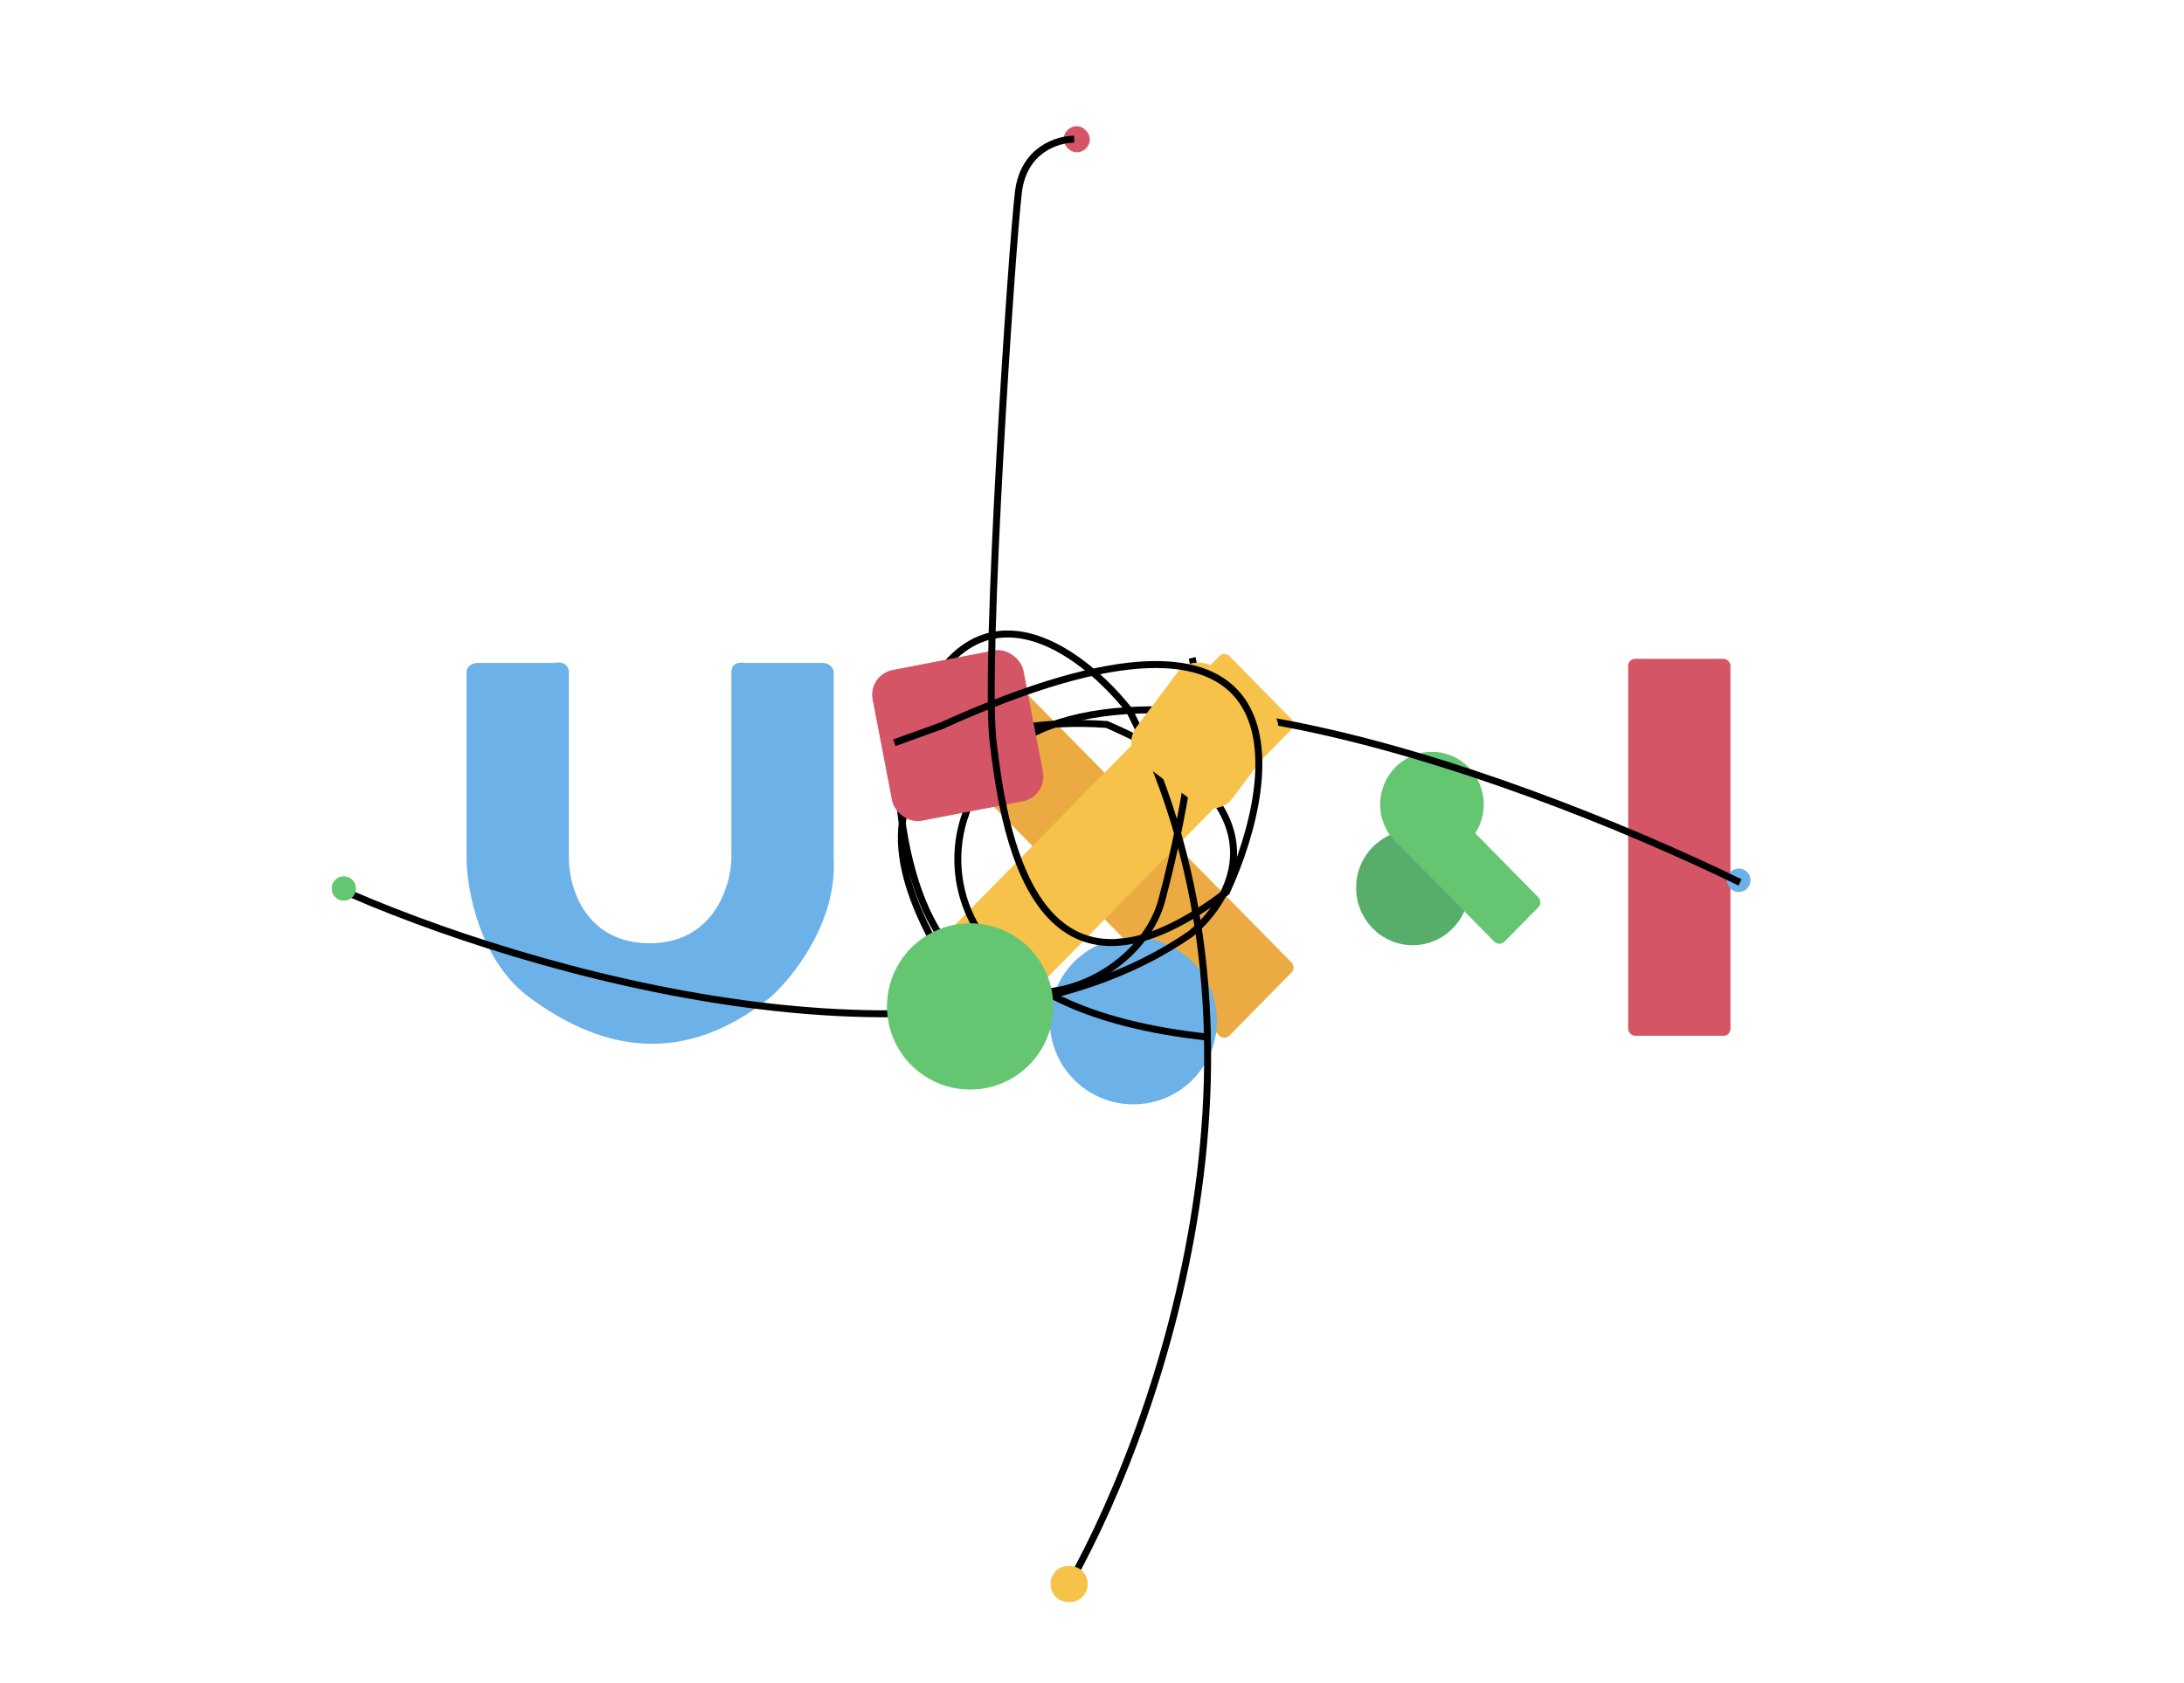 <svg width="2509" height="1934" viewBox="0 0 2509 1934" fill="none" xmlns="http://www.w3.org/2000/svg">
<g id="logo-container">
<rect width="2509" height="1934" fill="white"/>
<path id="U" d="M653.543 817.37V936.916V986.843C653.543 1018.96 671.935 1083.32 745.503 1083.89C819.071 1084.45 839.307 1019.43 840.229 986.843V936.916V772.365C840.229 761.114 850.369 760.645 855.44 761.817H944.634C954.591 761.817 957.541 768.849 957.771 772.365V781.507V986.843C961.643 1059.98 910.524 1123.73 884.48 1146.47C775.926 1232.97 680.509 1199.21 608.6 1146.47C551.073 1104.28 536.23 1022.47 536 986.843V948.167V858.156V772.365C536 765.052 543.375 762.286 547.063 761.817H636.257C650.086 759.004 653.543 767.677 653.543 772.365V781.507V817.37Z" fill="#6DB1E9"/>
<rect id="x right" width="118.196" height="509.19" rx="8" transform="matrix(0.701 -0.713 0.702 0.713 1049.04 832.937)" fill="#EBAB42"/>
<rect id="x left" width="118.196" height="509.19" rx="8" transform="matrix(0.701 0.713 -0.701 0.713 1406.54 748)" fill="#F6C249"/>
<rect id="i " x="1870.46" y="757.048" width="117.543" height="433.176" rx="8" fill="#D45565"/>
<ellipse id="circleand" cx="1622.93" cy="1020.05" rx="64.994" ry="66.102" fill="#57AD6A"/>
<ellipse id="topcircleand" cx="1645.05" cy="924.411" rx="59.463" ry="60.476" fill="#64C671"/>
<rect id="rectangleand" width="71.869" height="171.393" rx="8" transform="matrix(0.701 -0.713 0.702 0.713 1602.18 965.841)" fill="#64C671"/>
<circle id="small blue circle" cx="1997.5" cy="1011.5" r="13.5" fill="#6DB1E9"/>
<circle id="large circle" cx="1302" cy="1173" r="96" fill="#6DB1E9"/>
<path id="bluepath" d="M1999 1014C1732.17 883.833 1180.7 685.8 1109.5 935C1082.17 1008.17 1100 1162 1390 1192" stroke="black" stroke-width="8"/>
<path id="yellowpath" d="M1219 1836.5C1326.17 1656 1491.9 1199.3 1297.5 816.5C1233.83 736 1091.4 638.1 1031 890.5C1051 1243 1302.5 1154.5 1334.5 1035C1366.5 915.5 1380.5 798.5 1369.5 756" stroke="black" stroke-width="8"/>
<path id="greenpath" d="M385.5 1019.5C599.667 1116.17 1096 1262.2 1368 1073C1421.17 1029.5 1476.3 920.5 1271.5 832.5C1125.83 821.667 896.9 878.3 1146.5 1191.5" stroke="black" stroke-width="8"/>
<circle id="smallgreencircle" cx="395" cy="1021" r="13.5" fill="#64C671" stroke="#64C671"/>
<circle id="largegreencirlce" cx="1114.5" cy="1156.5" r="95" fill="#64C671" stroke="#64C671"/>
<rect id="yellowlargesquare" x="1288.7" y="858.824" width="136.358" height="136.358" rx="28.5" transform="rotate(-53.157 1288.7 858.824)" fill="#F6C249" stroke="#F6C249"/>
<rect id="yellowsmallsquare" x="1198.71" y="1820.07" width="41.669" height="41.669" rx="20.835" transform="rotate(-44.795 1198.71 1820.07)" fill="#F6C249" stroke="#F6C249"/>
<rect id="smallred" x="1222.5" y="145.5" width="29" height="29" rx="14.5" fill="#D45565" stroke="#D45565"/>
<rect id="largered" x="997.586" y="775.752" width="175.422" height="175.422" rx="28.5" transform="rotate(-10.898 997.586 775.752)" fill="#D45565" stroke="#D45565"/>
<path id="redpath" d="M1234 160C1215.17 159.833 1176 171.7 1170 220.5C1162.5 281.5 1130 764.5 1141 853.5C1152 942.5 1183.5 1196.5 1409 1025C1474.17 882.333 1499.9 644.4 1081.5 834L1027.5 853.5" stroke="black" stroke-width="8"/>
</g>
</svg>
